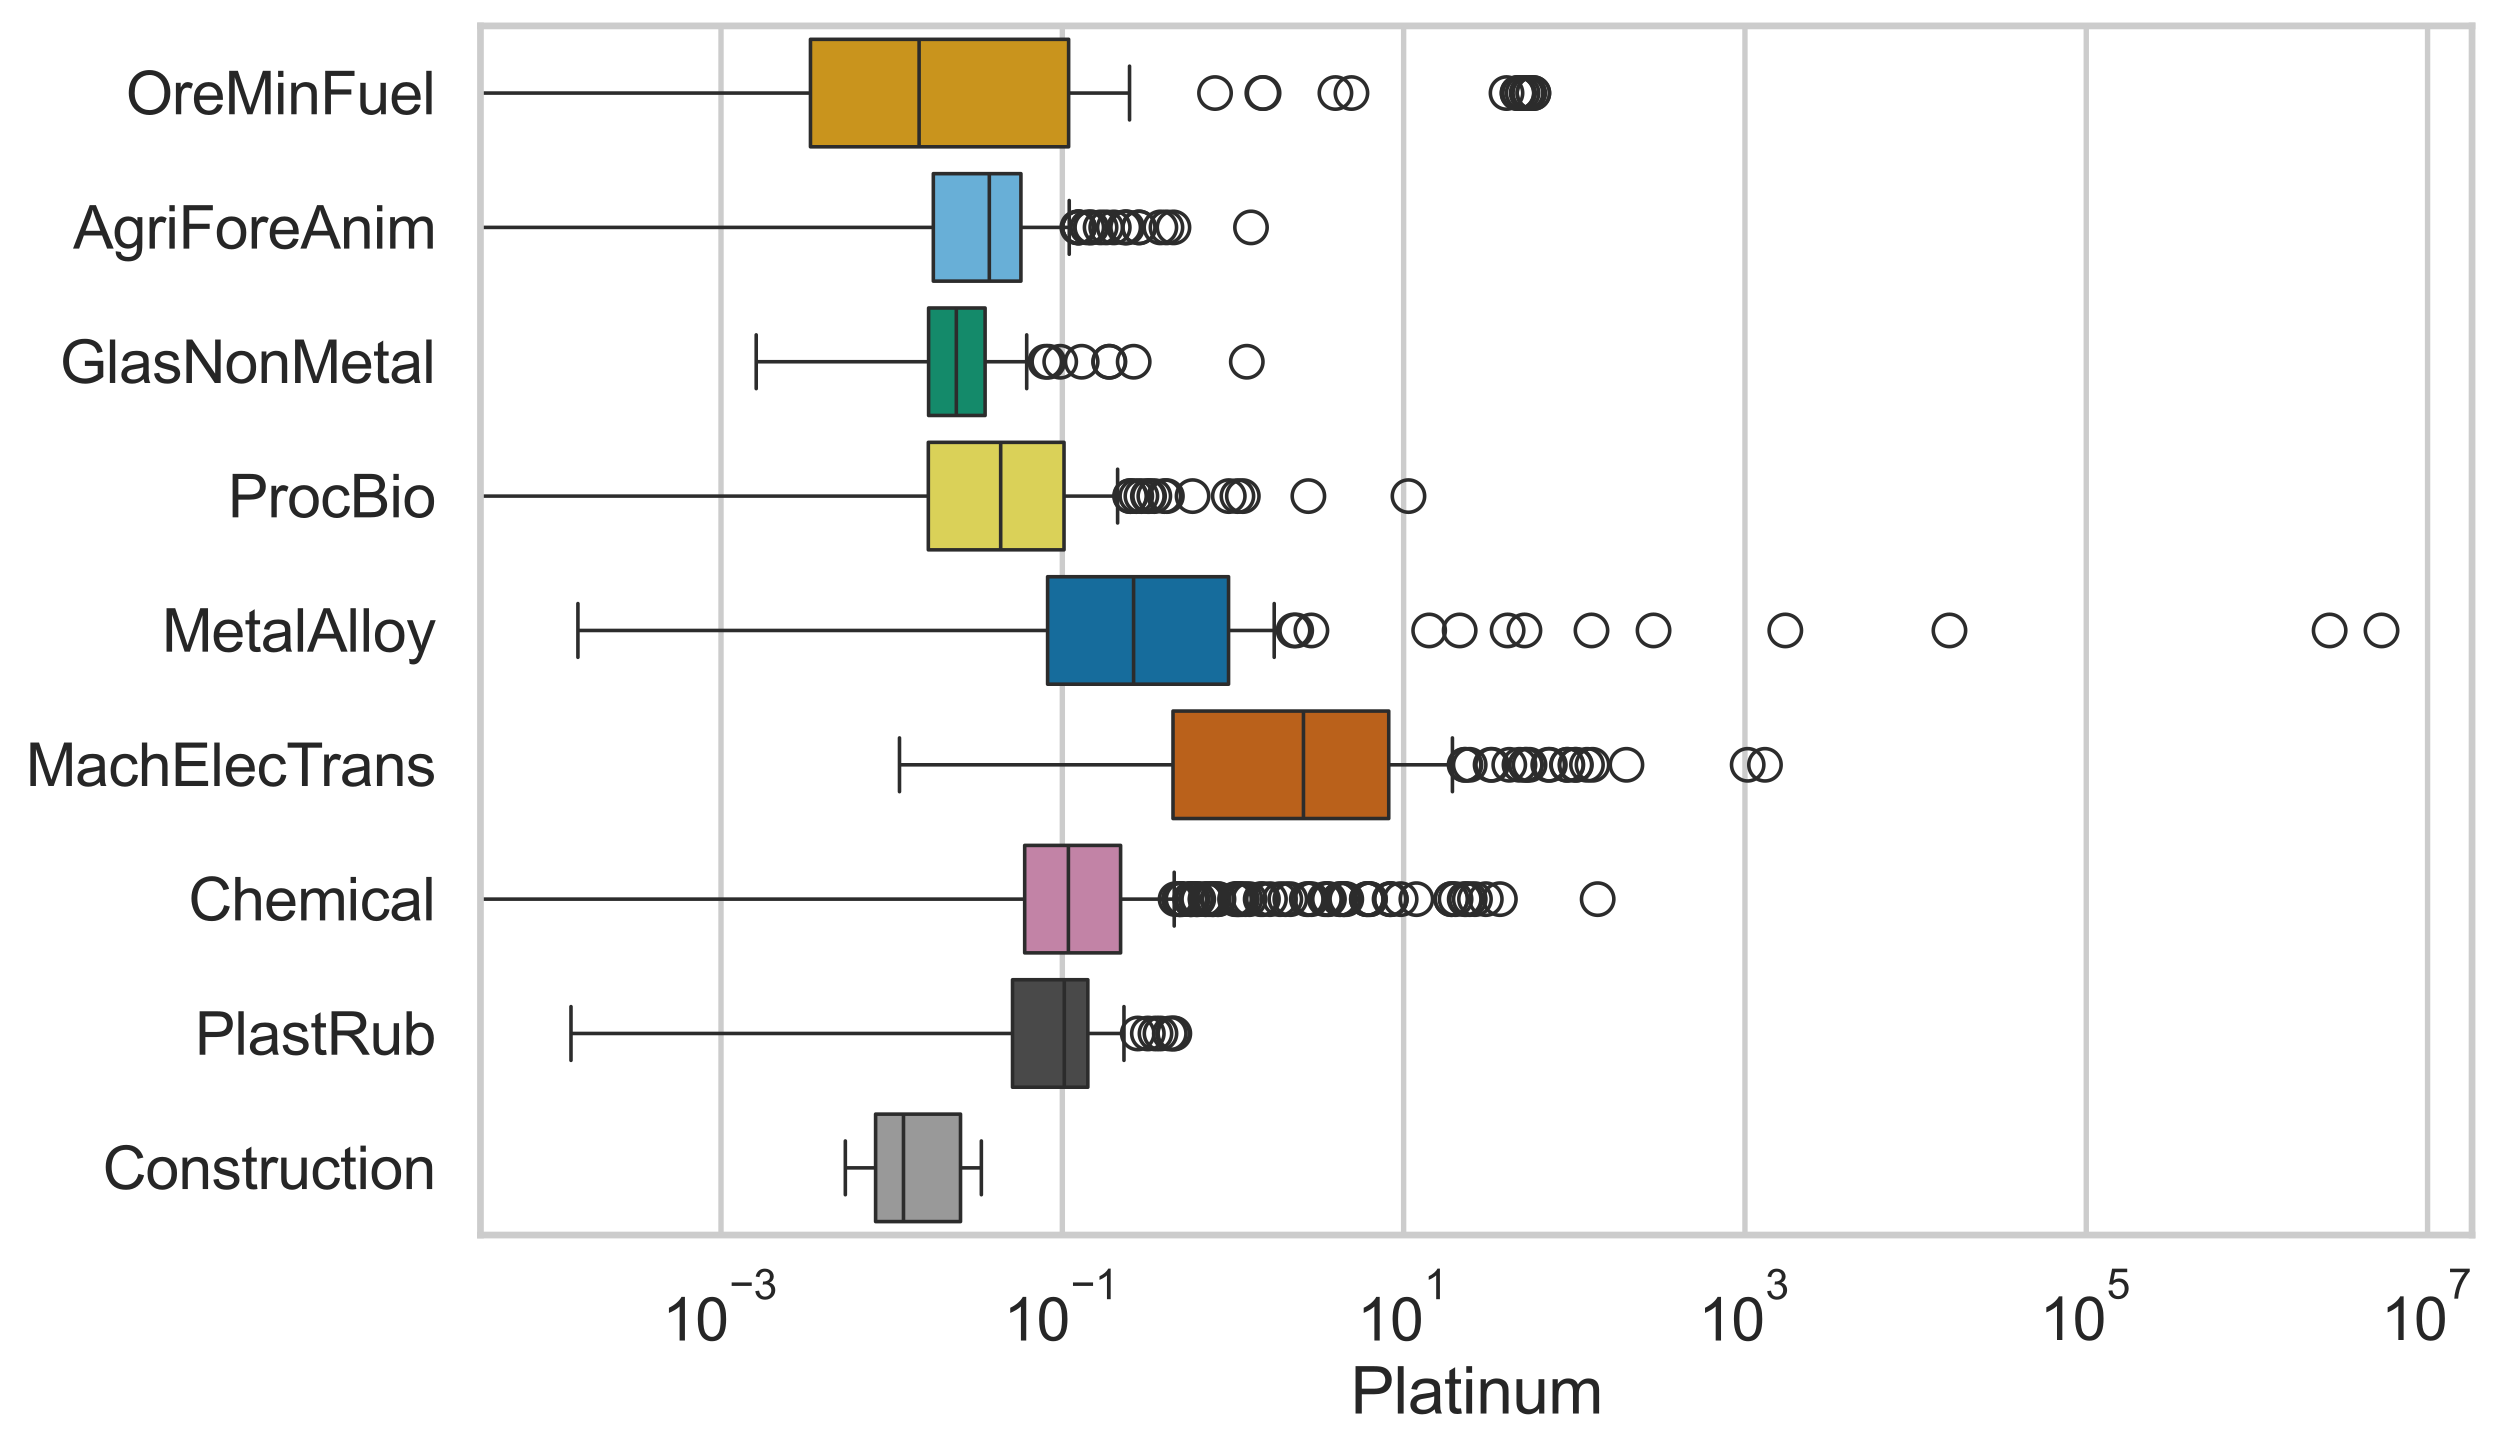 <?xml version="1.0" encoding="utf-8" standalone="no"?>
<!DOCTYPE svg PUBLIC "-//W3C//DTD SVG 1.1//EN"
  "http://www.w3.org/Graphics/SVG/1.1/DTD/svg11.dtd">
<svg xmlns:xlink="http://www.w3.org/1999/xlink" width="695.666pt" height="404.121pt" viewBox="0 0 695.666 404.121" xmlns="http://www.w3.org/2000/svg" version="1.1">
 <defs>
  <style type="text/css">*{stroke-linejoin: round; stroke-linecap: butt}</style>
 </defs>
 <g id="figure_1">
  <g id="patch_1">
   <path d="M 0 404.121 
L 695.666 404.121 
L 695.666 0 
L 0 0 
z
" style="fill: #ffffff"/>
  </g>
  <g id="axes_1">
   <g id="patch_2">
    <path d="M 133.697 343.665 
L 687.888 343.665 
L 687.888 7.2 
L 133.697 7.2 
z
" style="fill: #ffffff"/>
   </g>
   <g id="matplotlib.axis_1">
    <g id="xtick_1">
     <g id="line2d_1">
      <path d="M 200.633 343.665 
L 200.633 7.2 
" clip-path="url(#p1fb953814b)" style="fill: none; stroke: #cccccc; stroke-width: 1.5; stroke-linecap: round"/>
     </g>
     <g id="text_1">
      <!-- $\mathdefault{10^{-3}}$ -->
      <g style="fill: #262626" transform="translate(184.298 373.18) scale(0.165 -0.165)">
       <defs>
        <path id="ArialMT-31" d="M 2384 0 
L 1822 0 
L 1822 3584 
Q 1619 3391 1289 3197 
Q 959 3003 697 2906 
L 697 3450 
Q 1169 3672 1522 3987 
Q 1875 4303 2022 4600 
L 2384 4600 
L 2384 0 
z
" transform="scale(0.016)"/>
        <path id="ArialMT-30" d="M 266 2259 
Q 266 3072 433 3567 
Q 600 4063 929 4331 
Q 1259 4600 1759 4600 
Q 2128 4600 2406 4451 
Q 2684 4303 2865 4023 
Q 3047 3744 3150 3342 
Q 3253 2941 3253 2259 
Q 3253 1453 3087 958 
Q 2922 463 2592 192 
Q 2263 -78 1759 -78 
Q 1097 -78 719 397 
Q 266 969 266 2259 
z
M 844 2259 
Q 844 1131 1108 757 
Q 1372 384 1759 384 
Q 2147 384 2411 759 
Q 2675 1134 2675 2259 
Q 2675 3391 2411 3762 
Q 2147 4134 1753 4134 
Q 1366 4134 1134 3806 
Q 844 3388 844 2259 
z
" transform="scale(0.016)"/>
        <path id="ArialMT-2212" d="M 3381 1997 
L 356 1997 
L 356 2522 
L 3381 2522 
L 3381 1997 
z
" transform="scale(0.016)"/>
        <path id="ArialMT-33" d="M 269 1209 
L 831 1284 
Q 928 806 1161 595 
Q 1394 384 1728 384 
Q 2125 384 2398 659 
Q 2672 934 2672 1341 
Q 2672 1728 2419 1979 
Q 2166 2231 1775 2231 
Q 1616 2231 1378 2169 
L 1441 2663 
Q 1497 2656 1531 2656 
Q 1891 2656 2178 2843 
Q 2466 3031 2466 3422 
Q 2466 3731 2256 3934 
Q 2047 4138 1716 4138 
Q 1388 4138 1169 3931 
Q 950 3725 888 3313 
L 325 3413 
Q 428 3978 793 4289 
Q 1159 4600 1703 4600 
Q 2078 4600 2393 4439 
Q 2709 4278 2876 4000 
Q 3044 3722 3044 3409 
Q 3044 3113 2884 2869 
Q 2725 2625 2413 2481 
Q 2819 2388 3044 2092 
Q 3269 1797 3269 1353 
Q 3269 753 2831 336 
Q 2394 -81 1725 -81 
Q 1122 -81 723 278 
Q 325 638 269 1209 
z
" transform="scale(0.016)"/>
       </defs>
       <use xlink:href="#ArialMT-31" transform="translate(0 0.994)"/>
       <use xlink:href="#ArialMT-30" transform="translate(55.615 0.994)"/>
       <use xlink:href="#ArialMT-2212" transform="translate(112.973 70.688) scale(0.7)"/>
       <use xlink:href="#ArialMT-33" transform="translate(153.852 70.688) scale(0.7)"/>
      </g>
     </g>
    </g>
    <g id="xtick_2">
     <g id="line2d_2">
      <path d="M 295.609 343.665 
L 295.609 7.2 
" clip-path="url(#p1fb953814b)" style="fill: none; stroke: #cccccc; stroke-width: 1.5; stroke-linecap: round"/>
     </g>
     <g id="text_2">
      <!-- $\mathdefault{10^{-1}}$ -->
      <g style="fill: #262626" transform="translate(279.274 373.18) scale(0.165 -0.165)">
       <use xlink:href="#ArialMT-31" transform="translate(0 0.994)"/>
       <use xlink:href="#ArialMT-30" transform="translate(55.615 0.994)"/>
       <use xlink:href="#ArialMT-2212" transform="translate(112.973 70.688) scale(0.7)"/>
       <use xlink:href="#ArialMT-31" transform="translate(153.852 70.688) scale(0.7)"/>
      </g>
     </g>
    </g>
    <g id="xtick_3">
     <g id="line2d_3">
      <path d="M 390.585 343.665 
L 390.585 7.2 
" clip-path="url(#p1fb953814b)" style="fill: none; stroke: #cccccc; stroke-width: 1.5; stroke-linecap: round"/>
     </g>
     <g id="text_3">
      <!-- $\mathdefault{10^{1}}$ -->
      <g style="fill: #262626" transform="translate(377.633 373.18) scale(0.165 -0.165)">
       <use xlink:href="#ArialMT-31" transform="translate(0 0.994)"/>
       <use xlink:href="#ArialMT-30" transform="translate(55.615 0.994)"/>
       <use xlink:href="#ArialMT-31" transform="translate(112.973 70.688) scale(0.7)"/>
      </g>
     </g>
    </g>
    <g id="xtick_4">
     <g id="line2d_4">
      <path d="M 485.561 343.665 
L 485.561 7.2 
" clip-path="url(#p1fb953814b)" style="fill: none; stroke: #cccccc; stroke-width: 1.5; stroke-linecap: round"/>
     </g>
     <g id="text_4">
      <!-- $\mathdefault{10^{3}}$ -->
      <g style="fill: #262626" transform="translate(472.609 373.18) scale(0.165 -0.165)">
       <use xlink:href="#ArialMT-31" transform="translate(0 0.994)"/>
       <use xlink:href="#ArialMT-30" transform="translate(55.615 0.994)"/>
       <use xlink:href="#ArialMT-33" transform="translate(112.973 70.688) scale(0.7)"/>
      </g>
     </g>
    </g>
    <g id="xtick_5">
     <g id="line2d_5">
      <path d="M 580.537 343.665 
L 580.537 7.2 
" clip-path="url(#p1fb953814b)" style="fill: none; stroke: #cccccc; stroke-width: 1.5; stroke-linecap: round"/>
     </g>
     <g id="text_5">
      <!-- $\mathdefault{10^{5}}$ -->
      <g style="fill: #262626" transform="translate(567.585 373.015) scale(0.165 -0.165)">
       <defs>
        <path id="ArialMT-35" d="M 266 1200 
L 856 1250 
Q 922 819 1161 601 
Q 1400 384 1738 384 
Q 2144 384 2425 690 
Q 2706 997 2706 1503 
Q 2706 1984 2436 2262 
Q 2166 2541 1728 2541 
Q 1456 2541 1237 2417 
Q 1019 2294 894 2097 
L 366 2166 
L 809 4519 
L 3088 4519 
L 3088 3981 
L 1259 3981 
L 1013 2750 
Q 1425 3038 1878 3038 
Q 2478 3038 2890 2622 
Q 3303 2206 3303 1553 
Q 3303 931 2941 478 
Q 2500 -78 1738 -78 
Q 1113 -78 717 272 
Q 322 622 266 1200 
z
" transform="scale(0.016)"/>
       </defs>
       <use xlink:href="#ArialMT-31" transform="translate(0 0.88)"/>
       <use xlink:href="#ArialMT-30" transform="translate(55.615 0.88)"/>
       <use xlink:href="#ArialMT-35" transform="translate(112.973 70.573) scale(0.7)"/>
      </g>
     </g>
    </g>
    <g id="xtick_6">
     <g id="line2d_6">
      <path d="M 675.513 343.665 
L 675.513 7.2 
" clip-path="url(#p1fb953814b)" style="fill: none; stroke: #cccccc; stroke-width: 1.5; stroke-linecap: round"/>
     </g>
     <g id="text_6">
      <!-- $\mathdefault{10^{7}}$ -->
      <g style="fill: #262626" transform="translate(662.561 373.015) scale(0.165 -0.165)">
       <defs>
        <path id="ArialMT-37" d="M 303 3981 
L 303 4522 
L 3269 4522 
L 3269 4084 
Q 2831 3619 2401 2847 
Q 1972 2075 1738 1259 
Q 1569 684 1522 0 
L 944 0 
Q 953 541 1156 1306 
Q 1359 2072 1739 2783 
Q 2119 3494 2547 3981 
L 303 3981 
z
" transform="scale(0.016)"/>
       </defs>
       <use xlink:href="#ArialMT-31" transform="translate(0 0.847)"/>
       <use xlink:href="#ArialMT-30" transform="translate(55.615 0.847)"/>
       <use xlink:href="#ArialMT-37" transform="translate(112.973 70.541) scale(0.7)"/>
      </g>
     </g>
    </g>
    <g id="text_7">
     <!-- Platinum -->
     <g style="fill: #262626" transform="translate(375.778 393.344) scale(0.18 -0.18)">
      <defs>
       <path id="ArialMT-50" d="M 494 0 
L 494 4581 
L 2222 4581 
Q 2678 4581 2919 4538 
Q 3256 4481 3484 4323 
Q 3713 4166 3852 3881 
Q 3991 3597 3991 3256 
Q 3991 2672 3619 2267 
Q 3247 1863 2275 1863 
L 1100 1863 
L 1100 0 
L 494 0 
z
M 1100 2403 
L 2284 2403 
Q 2872 2403 3119 2622 
Q 3366 2841 3366 3238 
Q 3366 3525 3220 3729 
Q 3075 3934 2838 4000 
Q 2684 4041 2272 4041 
L 1100 4041 
L 1100 2403 
z
" transform="scale(0.016)"/>
       <path id="ArialMT-6c" d="M 409 0 
L 409 4581 
L 972 4581 
L 972 0 
L 409 0 
z
" transform="scale(0.016)"/>
       <path id="ArialMT-61" d="M 2588 409 
Q 2275 144 1986 34 
Q 1697 -75 1366 -75 
Q 819 -75 525 192 
Q 231 459 231 875 
Q 231 1119 342 1320 
Q 453 1522 633 1644 
Q 813 1766 1038 1828 
Q 1203 1872 1538 1913 
Q 2219 1994 2541 2106 
Q 2544 2222 2544 2253 
Q 2544 2597 2384 2738 
Q 2169 2928 1744 2928 
Q 1347 2928 1158 2789 
Q 969 2650 878 2297 
L 328 2372 
Q 403 2725 575 2942 
Q 747 3159 1072 3276 
Q 1397 3394 1825 3394 
Q 2250 3394 2515 3294 
Q 2781 3194 2906 3042 
Q 3031 2891 3081 2659 
Q 3109 2516 3109 2141 
L 3109 1391 
Q 3109 606 3145 398 
Q 3181 191 3288 0 
L 2700 0 
Q 2613 175 2588 409 
z
M 2541 1666 
Q 2234 1541 1622 1453 
Q 1275 1403 1131 1340 
Q 988 1278 909 1158 
Q 831 1038 831 891 
Q 831 666 1001 516 
Q 1172 366 1500 366 
Q 1825 366 2078 508 
Q 2331 650 2450 897 
Q 2541 1088 2541 1459 
L 2541 1666 
z
" transform="scale(0.016)"/>
       <path id="ArialMT-74" d="M 1650 503 
L 1731 6 
Q 1494 -44 1306 -44 
Q 1000 -44 831 53 
Q 663 150 594 308 
Q 525 466 525 972 
L 525 2881 
L 113 2881 
L 113 3319 
L 525 3319 
L 525 4141 
L 1084 4478 
L 1084 3319 
L 1650 3319 
L 1650 2881 
L 1084 2881 
L 1084 941 
Q 1084 700 1114 631 
Q 1144 563 1211 522 
Q 1278 481 1403 481 
Q 1497 481 1650 503 
z
" transform="scale(0.016)"/>
       <path id="ArialMT-69" d="M 425 3934 
L 425 4581 
L 988 4581 
L 988 3934 
L 425 3934 
z
M 425 0 
L 425 3319 
L 988 3319 
L 988 0 
L 425 0 
z
" transform="scale(0.016)"/>
       <path id="ArialMT-6e" d="M 422 0 
L 422 3319 
L 928 3319 
L 928 2847 
Q 1294 3394 1984 3394 
Q 2284 3394 2536 3286 
Q 2788 3178 2913 3003 
Q 3038 2828 3088 2588 
Q 3119 2431 3119 2041 
L 3119 0 
L 2556 0 
L 2556 2019 
Q 2556 2363 2490 2533 
Q 2425 2703 2258 2804 
Q 2091 2906 1866 2906 
Q 1506 2906 1245 2678 
Q 984 2450 984 1813 
L 984 0 
L 422 0 
z
" transform="scale(0.016)"/>
       <path id="ArialMT-75" d="M 2597 0 
L 2597 488 
Q 2209 -75 1544 -75 
Q 1250 -75 995 37 
Q 741 150 617 320 
Q 494 491 444 738 
Q 409 903 409 1263 
L 409 3319 
L 972 3319 
L 972 1478 
Q 972 1038 1006 884 
Q 1059 663 1231 536 
Q 1403 409 1656 409 
Q 1909 409 2131 539 
Q 2353 669 2445 892 
Q 2538 1116 2538 1541 
L 2538 3319 
L 3100 3319 
L 3100 0 
L 2597 0 
z
" transform="scale(0.016)"/>
       <path id="ArialMT-6d" d="M 422 0 
L 422 3319 
L 925 3319 
L 925 2853 
Q 1081 3097 1340 3245 
Q 1600 3394 1931 3394 
Q 2300 3394 2536 3241 
Q 2772 3088 2869 2813 
Q 3263 3394 3894 3394 
Q 4388 3394 4653 3120 
Q 4919 2847 4919 2278 
L 4919 0 
L 4359 0 
L 4359 2091 
Q 4359 2428 4304 2576 
Q 4250 2725 4106 2815 
Q 3963 2906 3769 2906 
Q 3419 2906 3187 2673 
Q 2956 2441 2956 1928 
L 2956 0 
L 2394 0 
L 2394 2156 
Q 2394 2531 2256 2718 
Q 2119 2906 1806 2906 
Q 1569 2906 1367 2781 
Q 1166 2656 1075 2415 
Q 984 2175 984 1722 
L 984 0 
L 422 0 
z
" transform="scale(0.016)"/>
      </defs>
      <use xlink:href="#ArialMT-50"/>
      <use xlink:href="#ArialMT-6c" transform="translate(66.699 0)"/>
      <use xlink:href="#ArialMT-61" transform="translate(88.916 0)"/>
      <use xlink:href="#ArialMT-74" transform="translate(144.531 0)"/>
      <use xlink:href="#ArialMT-69" transform="translate(172.314 0)"/>
      <use xlink:href="#ArialMT-6e" transform="translate(194.531 0)"/>
      <use xlink:href="#ArialMT-75" transform="translate(250.146 0)"/>
      <use xlink:href="#ArialMT-6d" transform="translate(305.762 0)"/>
     </g>
    </g>
   </g>
   <g id="matplotlib.axis_2">
    <g id="ytick_1">
     <g id="text_8">
      <!-- OreMinFuel -->
      <g style="fill: #262626" transform="translate(35.013 31.798) scale(0.165 -0.165)">
       <defs>
        <path id="ArialMT-4f" d="M 309 2231 
Q 309 3372 921 4017 
Q 1534 4663 2503 4663 
Q 3138 4663 3647 4359 
Q 4156 4056 4423 3514 
Q 4691 2972 4691 2284 
Q 4691 1588 4409 1038 
Q 4128 488 3612 205 
Q 3097 -78 2500 -78 
Q 1853 -78 1343 234 
Q 834 547 571 1087 
Q 309 1628 309 2231 
z
M 934 2222 
Q 934 1394 1379 917 
Q 1825 441 2497 441 
Q 3181 441 3623 922 
Q 4066 1403 4066 2288 
Q 4066 2847 3877 3264 
Q 3688 3681 3323 3911 
Q 2959 4141 2506 4141 
Q 1863 4141 1398 3698 
Q 934 3256 934 2222 
z
" transform="scale(0.016)"/>
        <path id="ArialMT-72" d="M 416 0 
L 416 3319 
L 922 3319 
L 922 2816 
Q 1116 3169 1280 3281 
Q 1444 3394 1641 3394 
Q 1925 3394 2219 3213 
L 2025 2691 
Q 1819 2813 1613 2813 
Q 1428 2813 1281 2702 
Q 1134 2591 1072 2394 
Q 978 2094 978 1738 
L 978 0 
L 416 0 
z
" transform="scale(0.016)"/>
        <path id="ArialMT-65" d="M 2694 1069 
L 3275 997 
Q 3138 488 2766 206 
Q 2394 -75 1816 -75 
Q 1088 -75 661 373 
Q 234 822 234 1631 
Q 234 2469 665 2931 
Q 1097 3394 1784 3394 
Q 2450 3394 2872 2941 
Q 3294 2488 3294 1666 
Q 3294 1616 3291 1516 
L 816 1516 
Q 847 969 1125 678 
Q 1403 388 1819 388 
Q 2128 388 2347 550 
Q 2566 713 2694 1069 
z
M 847 1978 
L 2700 1978 
Q 2663 2397 2488 2606 
Q 2219 2931 1791 2931 
Q 1403 2931 1139 2672 
Q 875 2413 847 1978 
z
" transform="scale(0.016)"/>
        <path id="ArialMT-4d" d="M 475 0 
L 475 4581 
L 1388 4581 
L 2472 1338 
Q 2622 884 2691 659 
Q 2769 909 2934 1394 
L 4031 4581 
L 4847 4581 
L 4847 0 
L 4263 0 
L 4263 3834 
L 2931 0 
L 2384 0 
L 1059 3900 
L 1059 0 
L 475 0 
z
" transform="scale(0.016)"/>
        <path id="ArialMT-46" d="M 525 0 
L 525 4581 
L 3616 4581 
L 3616 4041 
L 1131 4041 
L 1131 2622 
L 3281 2622 
L 3281 2081 
L 1131 2081 
L 1131 0 
L 525 0 
z
" transform="scale(0.016)"/>
       </defs>
       <use xlink:href="#ArialMT-4f"/>
       <use xlink:href="#ArialMT-72" transform="translate(77.783 0)"/>
       <use xlink:href="#ArialMT-65" transform="translate(111.084 0)"/>
       <use xlink:href="#ArialMT-4d" transform="translate(166.699 0)"/>
       <use xlink:href="#ArialMT-69" transform="translate(250 0)"/>
       <use xlink:href="#ArialMT-6e" transform="translate(272.217 0)"/>
       <use xlink:href="#ArialMT-46" transform="translate(327.832 0)"/>
       <use xlink:href="#ArialMT-75" transform="translate(388.916 0)"/>
       <use xlink:href="#ArialMT-65" transform="translate(444.531 0)"/>
       <use xlink:href="#ArialMT-6c" transform="translate(500.146 0)"/>
      </g>
     </g>
    </g>
    <g id="ytick_2">
     <g id="text_9">
      <!-- AgriForeAnim -->
      <g style="fill: #262626" transform="translate(20.341 69.183) scale(0.165 -0.165)">
       <defs>
        <path id="ArialMT-41" d="M -9 0 
L 1750 4581 
L 2403 4581 
L 4278 0 
L 3588 0 
L 3053 1388 
L 1138 1388 
L 634 0 
L -9 0 
z
M 1313 1881 
L 2866 1881 
L 2388 3150 
Q 2169 3728 2063 4100 
Q 1975 3659 1816 3225 
L 1313 1881 
z
" transform="scale(0.016)"/>
        <path id="ArialMT-67" d="M 319 -275 
L 866 -356 
Q 900 -609 1056 -725 
Q 1266 -881 1628 -881 
Q 2019 -881 2231 -725 
Q 2444 -569 2519 -288 
Q 2563 -116 2559 434 
Q 2191 0 1641 0 
Q 956 0 581 494 
Q 206 988 206 1678 
Q 206 2153 378 2554 
Q 550 2956 876 3175 
Q 1203 3394 1644 3394 
Q 2231 3394 2613 2919 
L 2613 3319 
L 3131 3319 
L 3131 450 
Q 3131 -325 2973 -648 
Q 2816 -972 2473 -1159 
Q 2131 -1347 1631 -1347 
Q 1038 -1347 672 -1080 
Q 306 -813 319 -275 
z
M 784 1719 
Q 784 1066 1043 766 
Q 1303 466 1694 466 
Q 2081 466 2343 764 
Q 2606 1063 2606 1700 
Q 2606 2309 2336 2618 
Q 2066 2928 1684 2928 
Q 1309 2928 1046 2623 
Q 784 2319 784 1719 
z
" transform="scale(0.016)"/>
        <path id="ArialMT-6f" d="M 213 1659 
Q 213 2581 725 3025 
Q 1153 3394 1769 3394 
Q 2453 3394 2887 2945 
Q 3322 2497 3322 1706 
Q 3322 1066 3130 698 
Q 2938 331 2570 128 
Q 2203 -75 1769 -75 
Q 1072 -75 642 372 
Q 213 819 213 1659 
z
M 791 1659 
Q 791 1022 1069 705 
Q 1347 388 1769 388 
Q 2188 388 2466 706 
Q 2744 1025 2744 1678 
Q 2744 2294 2464 2611 
Q 2184 2928 1769 2928 
Q 1347 2928 1069 2612 
Q 791 2297 791 1659 
z
" transform="scale(0.016)"/>
       </defs>
       <use xlink:href="#ArialMT-41"/>
       <use xlink:href="#ArialMT-67" transform="translate(66.699 0)"/>
       <use xlink:href="#ArialMT-72" transform="translate(122.314 0)"/>
       <use xlink:href="#ArialMT-69" transform="translate(155.615 0)"/>
       <use xlink:href="#ArialMT-46" transform="translate(177.832 0)"/>
       <use xlink:href="#ArialMT-6f" transform="translate(238.916 0)"/>
       <use xlink:href="#ArialMT-72" transform="translate(294.531 0)"/>
       <use xlink:href="#ArialMT-65" transform="translate(327.832 0)"/>
       <use xlink:href="#ArialMT-41" transform="translate(383.447 0)"/>
       <use xlink:href="#ArialMT-6e" transform="translate(450.146 0)"/>
       <use xlink:href="#ArialMT-69" transform="translate(505.762 0)"/>
       <use xlink:href="#ArialMT-6d" transform="translate(527.979 0)"/>
      </g>
     </g>
    </g>
    <g id="ytick_3">
     <g id="text_10">
      <!-- GlasNonMetal -->
      <g style="fill: #262626" transform="translate(16.659 106.568) scale(0.165 -0.165)">
       <defs>
        <path id="ArialMT-47" d="M 2638 1797 
L 2638 2334 
L 4578 2338 
L 4578 638 
Q 4131 281 3656 101 
Q 3181 -78 2681 -78 
Q 2006 -78 1454 211 
Q 903 500 622 1047 
Q 341 1594 341 2269 
Q 341 2938 620 3517 
Q 900 4097 1425 4378 
Q 1950 4659 2634 4659 
Q 3131 4659 3532 4498 
Q 3934 4338 4162 4050 
Q 4391 3763 4509 3300 
L 3963 3150 
Q 3859 3500 3706 3700 
Q 3553 3900 3268 4020 
Q 2984 4141 2638 4141 
Q 2222 4141 1919 4014 
Q 1616 3888 1430 3681 
Q 1244 3475 1141 3228 
Q 966 2803 966 2306 
Q 966 1694 1177 1281 
Q 1388 869 1791 669 
Q 2194 469 2647 469 
Q 3041 469 3416 620 
Q 3791 772 3984 944 
L 3984 1797 
L 2638 1797 
z
" transform="scale(0.016)"/>
        <path id="ArialMT-73" d="M 197 991 
L 753 1078 
Q 800 744 1014 566 
Q 1228 388 1613 388 
Q 2000 388 2187 545 
Q 2375 703 2375 916 
Q 2375 1106 2209 1216 
Q 2094 1291 1634 1406 
Q 1016 1563 777 1677 
Q 538 1791 414 1992 
Q 291 2194 291 2438 
Q 291 2659 392 2848 
Q 494 3038 669 3163 
Q 800 3259 1026 3326 
Q 1253 3394 1513 3394 
Q 1903 3394 2198 3281 
Q 2494 3169 2634 2976 
Q 2775 2784 2828 2463 
L 2278 2388 
Q 2241 2644 2061 2787 
Q 1881 2931 1553 2931 
Q 1166 2931 1000 2803 
Q 834 2675 834 2503 
Q 834 2394 903 2306 
Q 972 2216 1119 2156 
Q 1203 2125 1616 2013 
Q 2213 1853 2448 1751 
Q 2684 1650 2818 1456 
Q 2953 1263 2953 975 
Q 2953 694 2789 445 
Q 2625 197 2315 61 
Q 2006 -75 1616 -75 
Q 969 -75 630 194 
Q 291 463 197 991 
z
" transform="scale(0.016)"/>
        <path id="ArialMT-4e" d="M 488 0 
L 488 4581 
L 1109 4581 
L 3516 984 
L 3516 4581 
L 4097 4581 
L 4097 0 
L 3475 0 
L 1069 3600 
L 1069 0 
L 488 0 
z
" transform="scale(0.016)"/>
       </defs>
       <use xlink:href="#ArialMT-47"/>
       <use xlink:href="#ArialMT-6c" transform="translate(77.783 0)"/>
       <use xlink:href="#ArialMT-61" transform="translate(100 0)"/>
       <use xlink:href="#ArialMT-73" transform="translate(155.615 0)"/>
       <use xlink:href="#ArialMT-4e" transform="translate(205.615 0)"/>
       <use xlink:href="#ArialMT-6f" transform="translate(277.832 0)"/>
       <use xlink:href="#ArialMT-6e" transform="translate(333.447 0)"/>
       <use xlink:href="#ArialMT-4d" transform="translate(389.062 0)"/>
       <use xlink:href="#ArialMT-65" transform="translate(472.363 0)"/>
       <use xlink:href="#ArialMT-74" transform="translate(527.979 0)"/>
       <use xlink:href="#ArialMT-61" transform="translate(555.762 0)"/>
       <use xlink:href="#ArialMT-6c" transform="translate(611.377 0)"/>
      </g>
     </g>
    </g>
    <g id="ytick_4">
     <g id="text_11">
      <!-- ProcBio -->
      <g style="fill: #262626" transform="translate(63.424 143.953) scale(0.165 -0.165)">
       <defs>
        <path id="ArialMT-63" d="M 2588 1216 
L 3141 1144 
Q 3050 572 2676 248 
Q 2303 -75 1759 -75 
Q 1078 -75 664 370 
Q 250 816 250 1647 
Q 250 2184 428 2587 
Q 606 2991 970 3192 
Q 1334 3394 1763 3394 
Q 2303 3394 2647 3120 
Q 2991 2847 3088 2344 
L 2541 2259 
Q 2463 2594 2264 2762 
Q 2066 2931 1784 2931 
Q 1359 2931 1093 2626 
Q 828 2322 828 1663 
Q 828 994 1084 691 
Q 1341 388 1753 388 
Q 2084 388 2306 591 
Q 2528 794 2588 1216 
z
" transform="scale(0.016)"/>
        <path id="ArialMT-42" d="M 469 0 
L 469 4581 
L 2188 4581 
Q 2713 4581 3030 4442 
Q 3347 4303 3526 4014 
Q 3706 3725 3706 3409 
Q 3706 3116 3547 2856 
Q 3388 2597 3066 2438 
Q 3481 2316 3704 2022 
Q 3928 1728 3928 1328 
Q 3928 1006 3792 729 
Q 3656 453 3456 303 
Q 3256 153 2954 76 
Q 2653 0 2216 0 
L 469 0 
z
M 1075 2656 
L 2066 2656 
Q 2469 2656 2644 2709 
Q 2875 2778 2992 2937 
Q 3109 3097 3109 3338 
Q 3109 3566 3000 3739 
Q 2891 3913 2687 3977 
Q 2484 4041 1991 4041 
L 1075 4041 
L 1075 2656 
z
M 1075 541 
L 2216 541 
Q 2509 541 2628 563 
Q 2838 600 2978 687 
Q 3119 775 3209 942 
Q 3300 1109 3300 1328 
Q 3300 1584 3169 1773 
Q 3038 1963 2805 2039 
Q 2572 2116 2134 2116 
L 1075 2116 
L 1075 541 
z
" transform="scale(0.016)"/>
       </defs>
       <use xlink:href="#ArialMT-50"/>
       <use xlink:href="#ArialMT-72" transform="translate(66.699 0)"/>
       <use xlink:href="#ArialMT-6f" transform="translate(100 0)"/>
       <use xlink:href="#ArialMT-63" transform="translate(155.615 0)"/>
       <use xlink:href="#ArialMT-42" transform="translate(205.615 0)"/>
       <use xlink:href="#ArialMT-69" transform="translate(272.314 0)"/>
       <use xlink:href="#ArialMT-6f" transform="translate(294.531 0)"/>
      </g>
     </g>
    </g>
    <g id="ytick_5">
     <g id="text_12">
      <!-- MetalAlloy -->
      <g style="fill: #262626" transform="translate(45.088 181.337) scale(0.165 -0.165)">
       <defs>
        <path id="ArialMT-79" d="M 397 -1278 
L 334 -750 
Q 519 -800 656 -800 
Q 844 -800 956 -737 
Q 1069 -675 1141 -563 
Q 1194 -478 1313 -144 
Q 1328 -97 1363 -6 
L 103 3319 
L 709 3319 
L 1400 1397 
Q 1534 1031 1641 628 
Q 1738 1016 1872 1384 
L 2581 3319 
L 3144 3319 
L 1881 -56 
Q 1678 -603 1566 -809 
Q 1416 -1088 1222 -1217 
Q 1028 -1347 759 -1347 
Q 597 -1347 397 -1278 
z
" transform="scale(0.016)"/>
       </defs>
       <use xlink:href="#ArialMT-4d"/>
       <use xlink:href="#ArialMT-65" transform="translate(83.301 0)"/>
       <use xlink:href="#ArialMT-74" transform="translate(138.916 0)"/>
       <use xlink:href="#ArialMT-61" transform="translate(166.699 0)"/>
       <use xlink:href="#ArialMT-6c" transform="translate(222.314 0)"/>
       <use xlink:href="#ArialMT-41" transform="translate(244.531 0)"/>
       <use xlink:href="#ArialMT-6c" transform="translate(311.23 0)"/>
       <use xlink:href="#ArialMT-6c" transform="translate(333.447 0)"/>
       <use xlink:href="#ArialMT-6f" transform="translate(355.664 0)"/>
       <use xlink:href="#ArialMT-79" transform="translate(411.279 0)"/>
      </g>
     </g>
    </g>
    <g id="ytick_6">
     <g id="text_13">
      <!-- MachElecTrans -->
      <g style="fill: #262626" transform="translate(7.2 218.722) scale(0.165 -0.165)">
       <defs>
        <path id="ArialMT-68" d="M 422 0 
L 422 4581 
L 984 4581 
L 984 2938 
Q 1378 3394 1978 3394 
Q 2347 3394 2619 3248 
Q 2891 3103 3008 2847 
Q 3125 2591 3125 2103 
L 3125 0 
L 2563 0 
L 2563 2103 
Q 2563 2525 2380 2717 
Q 2197 2909 1863 2909 
Q 1613 2909 1392 2779 
Q 1172 2650 1078 2428 
Q 984 2206 984 1816 
L 984 0 
L 422 0 
z
" transform="scale(0.016)"/>
        <path id="ArialMT-45" d="M 506 0 
L 506 4581 
L 3819 4581 
L 3819 4041 
L 1113 4041 
L 1113 2638 
L 3647 2638 
L 3647 2100 
L 1113 2100 
L 1113 541 
L 3925 541 
L 3925 0 
L 506 0 
z
" transform="scale(0.016)"/>
        <path id="ArialMT-54" d="M 1659 0 
L 1659 4041 
L 150 4041 
L 150 4581 
L 3781 4581 
L 3781 4041 
L 2266 4041 
L 2266 0 
L 1659 0 
z
" transform="scale(0.016)"/>
       </defs>
       <use xlink:href="#ArialMT-4d"/>
       <use xlink:href="#ArialMT-61" transform="translate(83.301 0)"/>
       <use xlink:href="#ArialMT-63" transform="translate(138.916 0)"/>
       <use xlink:href="#ArialMT-68" transform="translate(188.916 0)"/>
       <use xlink:href="#ArialMT-45" transform="translate(244.531 0)"/>
       <use xlink:href="#ArialMT-6c" transform="translate(311.23 0)"/>
       <use xlink:href="#ArialMT-65" transform="translate(333.447 0)"/>
       <use xlink:href="#ArialMT-63" transform="translate(389.062 0)"/>
       <use xlink:href="#ArialMT-54" transform="translate(439.062 0)"/>
       <use xlink:href="#ArialMT-72" transform="translate(496.396 0)"/>
       <use xlink:href="#ArialMT-61" transform="translate(529.697 0)"/>
       <use xlink:href="#ArialMT-6e" transform="translate(585.312 0)"/>
       <use xlink:href="#ArialMT-73" transform="translate(640.928 0)"/>
      </g>
     </g>
    </g>
    <g id="ytick_7">
     <g id="text_14">
      <!-- Chemical -->
      <g style="fill: #262626" transform="translate(52.428 256.107) scale(0.165 -0.165)">
       <defs>
        <path id="ArialMT-43" d="M 3763 1606 
L 4369 1453 
Q 4178 706 3683 314 
Q 3188 -78 2472 -78 
Q 1731 -78 1267 223 
Q 803 525 561 1097 
Q 319 1669 319 2325 
Q 319 3041 592 3573 
Q 866 4106 1370 4382 
Q 1875 4659 2481 4659 
Q 3169 4659 3637 4309 
Q 4106 3959 4291 3325 
L 3694 3184 
Q 3534 3684 3231 3912 
Q 2928 4141 2469 4141 
Q 1941 4141 1586 3887 
Q 1231 3634 1087 3207 
Q 944 2781 944 2328 
Q 944 1744 1114 1308 
Q 1284 872 1643 656 
Q 2003 441 2422 441 
Q 2931 441 3284 734 
Q 3638 1028 3763 1606 
z
" transform="scale(0.016)"/>
       </defs>
       <use xlink:href="#ArialMT-43"/>
       <use xlink:href="#ArialMT-68" transform="translate(72.217 0)"/>
       <use xlink:href="#ArialMT-65" transform="translate(127.832 0)"/>
       <use xlink:href="#ArialMT-6d" transform="translate(183.447 0)"/>
       <use xlink:href="#ArialMT-69" transform="translate(266.748 0)"/>
       <use xlink:href="#ArialMT-63" transform="translate(288.965 0)"/>
       <use xlink:href="#ArialMT-61" transform="translate(338.965 0)"/>
       <use xlink:href="#ArialMT-6c" transform="translate(394.58 0)"/>
      </g>
     </g>
    </g>
    <g id="ytick_8">
     <g id="text_15">
      <!-- PlastRub -->
      <g style="fill: #262626" transform="translate(54.248 293.492) scale(0.165 -0.165)">
       <defs>
        <path id="ArialMT-52" d="M 503 0 
L 503 4581 
L 2534 4581 
Q 3147 4581 3465 4457 
Q 3784 4334 3975 4021 
Q 4166 3709 4166 3331 
Q 4166 2844 3850 2509 
Q 3534 2175 2875 2084 
Q 3116 1969 3241 1856 
Q 3506 1613 3744 1247 
L 4541 0 
L 3778 0 
L 3172 953 
Q 2906 1366 2734 1584 
Q 2563 1803 2427 1890 
Q 2291 1978 2150 2013 
Q 2047 2034 1813 2034 
L 1109 2034 
L 1109 0 
L 503 0 
z
M 1109 2559 
L 2413 2559 
Q 2828 2559 3062 2645 
Q 3297 2731 3419 2920 
Q 3541 3109 3541 3331 
Q 3541 3656 3305 3865 
Q 3069 4075 2559 4075 
L 1109 4075 
L 1109 2559 
z
" transform="scale(0.016)"/>
        <path id="ArialMT-62" d="M 941 0 
L 419 0 
L 419 4581 
L 981 4581 
L 981 2947 
Q 1338 3394 1891 3394 
Q 2197 3394 2470 3270 
Q 2744 3147 2920 2923 
Q 3097 2700 3197 2384 
Q 3297 2069 3297 1709 
Q 3297 856 2875 390 
Q 2453 -75 1863 -75 
Q 1275 -75 941 416 
L 941 0 
z
M 934 1684 
Q 934 1088 1097 822 
Q 1363 388 1816 388 
Q 2184 388 2453 708 
Q 2722 1028 2722 1663 
Q 2722 2313 2464 2622 
Q 2206 2931 1841 2931 
Q 1472 2931 1203 2611 
Q 934 2291 934 1684 
z
" transform="scale(0.016)"/>
       </defs>
       <use xlink:href="#ArialMT-50"/>
       <use xlink:href="#ArialMT-6c" transform="translate(66.699 0)"/>
       <use xlink:href="#ArialMT-61" transform="translate(88.916 0)"/>
       <use xlink:href="#ArialMT-73" transform="translate(144.531 0)"/>
       <use xlink:href="#ArialMT-74" transform="translate(194.531 0)"/>
       <use xlink:href="#ArialMT-52" transform="translate(222.314 0)"/>
       <use xlink:href="#ArialMT-75" transform="translate(294.531 0)"/>
       <use xlink:href="#ArialMT-62" transform="translate(350.146 0)"/>
      </g>
     </g>
    </g>
    <g id="ytick_9">
     <g id="text_16">
      <!-- Construction -->
      <g style="fill: #262626" transform="translate(28.575 330.877) scale(0.165 -0.165)">
       <use xlink:href="#ArialMT-43"/>
       <use xlink:href="#ArialMT-6f" transform="translate(72.217 0)"/>
       <use xlink:href="#ArialMT-6e" transform="translate(127.832 0)"/>
       <use xlink:href="#ArialMT-73" transform="translate(183.447 0)"/>
       <use xlink:href="#ArialMT-74" transform="translate(233.447 0)"/>
       <use xlink:href="#ArialMT-72" transform="translate(261.23 0)"/>
       <use xlink:href="#ArialMT-75" transform="translate(294.531 0)"/>
       <use xlink:href="#ArialMT-63" transform="translate(350.146 0)"/>
       <use xlink:href="#ArialMT-74" transform="translate(400.146 0)"/>
       <use xlink:href="#ArialMT-69" transform="translate(427.93 0)"/>
       <use xlink:href="#ArialMT-6f" transform="translate(450.146 0)"/>
       <use xlink:href="#ArialMT-6e" transform="translate(505.762 0)"/>
      </g>
     </g>
    </g>
   </g>
   <g id="patch_3">
    <path d="M 225.527 10.938 
L 225.527 40.846 
L 297.363 40.846 
L 297.363 10.938 
L 225.527 10.938 
z
" clip-path="url(#p1fb953814b)" style="fill: #c9941d; stroke: #2c2c2c; stroke-linejoin: miter"/>
   </g>
   <g id="line2d_7">
    <path d="M 225.527 25.892 
L -1 25.892 
" clip-path="url(#p1fb953814b)" style="fill: none; stroke: #2c2c2c"/>
   </g>
   <g id="line2d_8">
    <path d="M 297.363 25.892 
L 314.312 25.892 
" clip-path="url(#p1fb953814b)" style="fill: none; stroke: #2c2c2c"/>
   </g>
   <g id="line2d_9">
    <path clip-path="url(#p1fb953814b)" style="fill: none; stroke: #2c2c2c; stroke-linecap: round"/>
   </g>
   <g id="line2d_10">
    <path d="M 314.312 18.415 
L 314.312 33.369 
" clip-path="url(#p1fb953814b)" style="fill: none; stroke: #2c2c2c; stroke-linecap: round"/>
   </g>
   <g id="line2d_11">
    <defs>
     <path id="mecc8254d59" d="M 0 4.5 
C 1.193 4.5 2.338 4.026 3.182 3.182 
C 4.026 2.338 4.5 1.193 4.5 0 
C 4.5 -1.193 4.026 -2.338 3.182 -3.182 
C 2.338 -4.026 1.193 -4.5 0 -4.5 
C -1.193 -4.5 -2.338 -4.026 -3.182 -3.182 
C -4.026 -2.338 -4.5 -1.193 -4.5 0 
C -4.5 1.193 -4.026 2.338 -3.182 3.182 
C -2.338 4.026 -1.193 4.5 0 4.5 
z
" style="stroke: #2c2c2c"/>
    </defs>
    <g clip-path="url(#p1fb953814b)">
     <use xlink:href="#mecc8254d59" x="425.043" y="25.892" style="fill-opacity: 0; stroke: #2c2c2c"/>
     <use xlink:href="#mecc8254d59" x="351.272" y="25.892" style="fill-opacity: 0; stroke: #2c2c2c"/>
     <use xlink:href="#mecc8254d59" x="422.301" y="25.892" style="fill-opacity: 0; stroke: #2c2c2c"/>
     <use xlink:href="#mecc8254d59" x="351.606" y="25.892" style="fill-opacity: 0; stroke: #2c2c2c"/>
     <use xlink:href="#mecc8254d59" x="338.106" y="25.892" style="fill-opacity: 0; stroke: #2c2c2c"/>
     <use xlink:href="#mecc8254d59" x="426.684" y="25.892" style="fill-opacity: 0; stroke: #2c2c2c"/>
     <use xlink:href="#mecc8254d59" x="425.544" y="25.892" style="fill-opacity: 0; stroke: #2c2c2c"/>
     <use xlink:href="#mecc8254d59" x="424.824" y="25.892" style="fill-opacity: 0; stroke: #2c2c2c"/>
     <use xlink:href="#mecc8254d59" x="376.06" y="25.892" style="fill-opacity: 0; stroke: #2c2c2c"/>
     <use xlink:href="#mecc8254d59" x="422.267" y="25.892" style="fill-opacity: 0; stroke: #2c2c2c"/>
     <use xlink:href="#mecc8254d59" x="425.018" y="25.892" style="fill-opacity: 0; stroke: #2c2c2c"/>
     <use xlink:href="#mecc8254d59" x="426.683" y="25.892" style="fill-opacity: 0; stroke: #2c2c2c"/>
     <use xlink:href="#mecc8254d59" x="371.604" y="25.892" style="fill-opacity: 0; stroke: #2c2c2c"/>
     <use xlink:href="#mecc8254d59" x="422.724" y="25.892" style="fill-opacity: 0; stroke: #2c2c2c"/>
     <use xlink:href="#mecc8254d59" x="425.017" y="25.892" style="fill-opacity: 0; stroke: #2c2c2c"/>
     <use xlink:href="#mecc8254d59" x="423.692" y="25.892" style="fill-opacity: 0; stroke: #2c2c2c"/>
     <use xlink:href="#mecc8254d59" x="419.214" y="25.892" style="fill-opacity: 0; stroke: #2c2c2c"/>
    </g>
   </g>
   <g id="patch_4">
    <path d="M 259.715 48.323 
L 259.715 78.231 
L 284.087 78.231 
L 284.087 48.323 
L 259.715 48.323 
z
" clip-path="url(#p1fb953814b)" style="fill: #68afd7; stroke: #2c2c2c; stroke-linejoin: miter"/>
   </g>
   <g id="line2d_12">
    <path d="M 259.715 63.277 
L -1 63.277 
" clip-path="url(#p1fb953814b)" style="fill: none; stroke: #2c2c2c"/>
   </g>
   <g id="line2d_13">
    <path d="M 284.087 63.277 
L 297.532 63.277 
" clip-path="url(#p1fb953814b)" style="fill: none; stroke: #2c2c2c"/>
   </g>
   <g id="line2d_14">
    <path clip-path="url(#p1fb953814b)" style="fill: none; stroke: #2c2c2c; stroke-linecap: round"/>
   </g>
   <g id="line2d_15">
    <path d="M 297.532 55.8 
L 297.532 70.754 
" clip-path="url(#p1fb953814b)" style="fill: none; stroke: #2c2c2c; stroke-linecap: round"/>
   </g>
   <g id="line2d_16">
    <g clip-path="url(#p1fb953814b)">
     <use xlink:href="#mecc8254d59" x="306.255" y="63.277" style="fill-opacity: 0; stroke: #2c2c2c"/>
     <use xlink:href="#mecc8254d59" x="326.535" y="63.277" style="fill-opacity: 0; stroke: #2c2c2c"/>
     <use xlink:href="#mecc8254d59" x="300.181" y="63.277" style="fill-opacity: 0; stroke: #2c2c2c"/>
     <use xlink:href="#mecc8254d59" x="300.234" y="63.277" style="fill-opacity: 0; stroke: #2c2c2c"/>
     <use xlink:href="#mecc8254d59" x="317" y="63.277" style="fill-opacity: 0; stroke: #2c2c2c"/>
     <use xlink:href="#mecc8254d59" x="302.558" y="63.277" style="fill-opacity: 0; stroke: #2c2c2c"/>
     <use xlink:href="#mecc8254d59" x="348.11" y="63.277" style="fill-opacity: 0; stroke: #2c2c2c"/>
     <use xlink:href="#mecc8254d59" x="303.665" y="63.277" style="fill-opacity: 0; stroke: #2c2c2c"/>
     <use xlink:href="#mecc8254d59" x="322.895" y="63.277" style="fill-opacity: 0; stroke: #2c2c2c"/>
     <use xlink:href="#mecc8254d59" x="324.591" y="63.277" style="fill-opacity: 0; stroke: #2c2c2c"/>
     <use xlink:href="#mecc8254d59" x="300.205" y="63.277" style="fill-opacity: 0; stroke: #2c2c2c"/>
     <use xlink:href="#mecc8254d59" x="303.461" y="63.277" style="fill-opacity: 0; stroke: #2c2c2c"/>
     <use xlink:href="#mecc8254d59" x="313.326" y="63.277" style="fill-opacity: 0; stroke: #2c2c2c"/>
     <use xlink:href="#mecc8254d59" x="312.834" y="63.277" style="fill-opacity: 0; stroke: #2c2c2c"/>
     <use xlink:href="#mecc8254d59" x="313.636" y="63.277" style="fill-opacity: 0; stroke: #2c2c2c"/>
     <use xlink:href="#mecc8254d59" x="316.899" y="63.277" style="fill-opacity: 0; stroke: #2c2c2c"/>
     <use xlink:href="#mecc8254d59" x="309.929" y="63.277" style="fill-opacity: 0; stroke: #2c2c2c"/>
     <use xlink:href="#mecc8254d59" x="299.799" y="63.277" style="fill-opacity: 0; stroke: #2c2c2c"/>
     <use xlink:href="#mecc8254d59" x="307.822" y="63.277" style="fill-opacity: 0; stroke: #2c2c2c"/>
    </g>
   </g>
   <g id="patch_5">
    <path d="M 258.4 85.708 
L 258.4 115.616 
L 274.12 115.616 
L 274.12 85.708 
L 258.4 85.708 
z
" clip-path="url(#p1fb953814b)" style="fill: #148a6a; stroke: #2c2c2c; stroke-linejoin: miter"/>
   </g>
   <g id="line2d_17">
    <path d="M 258.4 100.662 
L 210.428 100.662 
" clip-path="url(#p1fb953814b)" style="fill: none; stroke: #2c2c2c"/>
   </g>
   <g id="line2d_18">
    <path d="M 274.12 100.662 
L 285.696 100.662 
" clip-path="url(#p1fb953814b)" style="fill: none; stroke: #2c2c2c"/>
   </g>
   <g id="line2d_19">
    <path d="M 210.428 93.185 
L 210.428 108.139 
" clip-path="url(#p1fb953814b)" style="fill: none; stroke: #2c2c2c; stroke-linecap: round"/>
   </g>
   <g id="line2d_20">
    <path d="M 285.696 93.185 
L 285.696 108.139 
" clip-path="url(#p1fb953814b)" style="fill: none; stroke: #2c2c2c; stroke-linecap: round"/>
   </g>
   <g id="line2d_21">
    <g clip-path="url(#p1fb953814b)">
     <use xlink:href="#mecc8254d59" x="-1" y="100.662" style="fill-opacity: 0; stroke: #2c2c2c"/>
     <use xlink:href="#mecc8254d59" x="346.944" y="100.662" style="fill-opacity: 0; stroke: #2c2c2c"/>
     <use xlink:href="#mecc8254d59" x="300.994" y="100.662" style="fill-opacity: 0; stroke: #2c2c2c"/>
     <use xlink:href="#mecc8254d59" x="295.026" y="100.662" style="fill-opacity: 0; stroke: #2c2c2c"/>
     <use xlink:href="#mecc8254d59" x="291.713" y="100.662" style="fill-opacity: 0; stroke: #2c2c2c"/>
     <use xlink:href="#mecc8254d59" x="315.466" y="100.662" style="fill-opacity: 0; stroke: #2c2c2c"/>
     <use xlink:href="#mecc8254d59" x="308.625" y="100.662" style="fill-opacity: 0; stroke: #2c2c2c"/>
     <use xlink:href="#mecc8254d59" x="290.882" y="100.662" style="fill-opacity: 0; stroke: #2c2c2c"/>
     <use xlink:href="#mecc8254d59" x="308.719" y="100.662" style="fill-opacity: 0; stroke: #2c2c2c"/>
    </g>
   </g>
   <g id="patch_6">
    <path d="M 258.323 123.093 
L 258.323 153.001 
L 296.081 153.001 
L 296.081 123.093 
L 258.323 123.093 
z
" clip-path="url(#p1fb953814b)" style="fill: #dad158; stroke: #2c2c2c; stroke-linejoin: miter"/>
   </g>
   <g id="line2d_22">
    <path d="M 258.323 138.047 
L -1 138.047 
" clip-path="url(#p1fb953814b)" style="fill: none; stroke: #2c2c2c"/>
   </g>
   <g id="line2d_23">
    <path d="M 296.081 138.047 
L 310.994 138.047 
" clip-path="url(#p1fb953814b)" style="fill: none; stroke: #2c2c2c"/>
   </g>
   <g id="line2d_24">
    <path clip-path="url(#p1fb953814b)" style="fill: none; stroke: #2c2c2c; stroke-linecap: round"/>
   </g>
   <g id="line2d_25">
    <path d="M 310.994 130.57 
L 310.994 145.524 
" clip-path="url(#p1fb953814b)" style="fill: none; stroke: #2c2c2c; stroke-linecap: round"/>
   </g>
   <g id="line2d_26">
    <g clip-path="url(#p1fb953814b)">
     <use xlink:href="#mecc8254d59" x="344.336" y="138.047" style="fill-opacity: 0; stroke: #2c2c2c"/>
     <use xlink:href="#mecc8254d59" x="321.209" y="138.047" style="fill-opacity: 0; stroke: #2c2c2c"/>
     <use xlink:href="#mecc8254d59" x="314.592" y="138.047" style="fill-opacity: 0; stroke: #2c2c2c"/>
     <use xlink:href="#mecc8254d59" x="314.469" y="138.047" style="fill-opacity: 0; stroke: #2c2c2c"/>
     <use xlink:href="#mecc8254d59" x="316.191" y="138.047" style="fill-opacity: 0; stroke: #2c2c2c"/>
     <use xlink:href="#mecc8254d59" x="317.612" y="138.047" style="fill-opacity: 0; stroke: #2c2c2c"/>
     <use xlink:href="#mecc8254d59" x="341.933" y="138.047" style="fill-opacity: 0; stroke: #2c2c2c"/>
     <use xlink:href="#mecc8254d59" x="345.837" y="138.047" style="fill-opacity: 0; stroke: #2c2c2c"/>
     <use xlink:href="#mecc8254d59" x="391.931" y="138.047" style="fill-opacity: 0; stroke: #2c2c2c"/>
     <use xlink:href="#mecc8254d59" x="331.85" y="138.047" style="fill-opacity: 0; stroke: #2c2c2c"/>
     <use xlink:href="#mecc8254d59" x="319.75" y="138.047" style="fill-opacity: 0; stroke: #2c2c2c"/>
     <use xlink:href="#mecc8254d59" x="364.078" y="138.047" style="fill-opacity: 0; stroke: #2c2c2c"/>
     <use xlink:href="#mecc8254d59" x="324.707" y="138.047" style="fill-opacity: 0; stroke: #2c2c2c"/>
     <use xlink:href="#mecc8254d59" x="324.016" y="138.047" style="fill-opacity: 0; stroke: #2c2c2c"/>
     <use xlink:href="#mecc8254d59" x="319.407" y="138.047" style="fill-opacity: 0; stroke: #2c2c2c"/>
    </g>
   </g>
   <g id="patch_7">
    <path d="M 291.514 160.478 
L 291.514 190.386 
L 341.864 190.386 
L 341.864 160.478 
L 291.514 160.478 
z
" clip-path="url(#p1fb953814b)" style="fill: #166c9c; stroke: #2c2c2c; stroke-linejoin: miter"/>
   </g>
   <g id="line2d_27">
    <path d="M 291.514 175.432 
L 160.815 175.432 
" clip-path="url(#p1fb953814b)" style="fill: none; stroke: #2c2c2c"/>
   </g>
   <g id="line2d_28">
    <path d="M 341.864 175.432 
L 354.569 175.432 
" clip-path="url(#p1fb953814b)" style="fill: none; stroke: #2c2c2c"/>
   </g>
   <g id="line2d_29">
    <path d="M 160.815 167.955 
L 160.815 182.909 
" clip-path="url(#p1fb953814b)" style="fill: none; stroke: #2c2c2c; stroke-linecap: round"/>
   </g>
   <g id="line2d_30">
    <path d="M 354.569 167.955 
L 354.569 182.909 
" clip-path="url(#p1fb953814b)" style="fill: none; stroke: #2c2c2c; stroke-linecap: round"/>
   </g>
   <g id="line2d_31">
    <g clip-path="url(#p1fb953814b)">
     <use xlink:href="#mecc8254d59" x="662.698" y="175.432" style="fill-opacity: 0; stroke: #2c2c2c"/>
     <use xlink:href="#mecc8254d59" x="419.523" y="175.432" style="fill-opacity: 0; stroke: #2c2c2c"/>
     <use xlink:href="#mecc8254d59" x="359.955" y="175.432" style="fill-opacity: 0; stroke: #2c2c2c"/>
     <use xlink:href="#mecc8254d59" x="442.856" y="175.432" style="fill-opacity: 0; stroke: #2c2c2c"/>
     <use xlink:href="#mecc8254d59" x="542.468" y="175.432" style="fill-opacity: 0; stroke: #2c2c2c"/>
     <use xlink:href="#mecc8254d59" x="360.684" y="175.432" style="fill-opacity: 0; stroke: #2c2c2c"/>
     <use xlink:href="#mecc8254d59" x="424.201" y="175.432" style="fill-opacity: 0; stroke: #2c2c2c"/>
     <use xlink:href="#mecc8254d59" x="460.125" y="175.432" style="fill-opacity: 0; stroke: #2c2c2c"/>
     <use xlink:href="#mecc8254d59" x="496.79" y="175.432" style="fill-opacity: 0; stroke: #2c2c2c"/>
     <use xlink:href="#mecc8254d59" x="364.917" y="175.432" style="fill-opacity: 0; stroke: #2c2c2c"/>
     <use xlink:href="#mecc8254d59" x="406.174" y="175.432" style="fill-opacity: 0; stroke: #2c2c2c"/>
     <use xlink:href="#mecc8254d59" x="648.259" y="175.432" style="fill-opacity: 0; stroke: #2c2c2c"/>
     <use xlink:href="#mecc8254d59" x="397.693" y="175.432" style="fill-opacity: 0; stroke: #2c2c2c"/>
    </g>
   </g>
   <g id="patch_8">
    <path d="M 326.408 197.863 
L 326.408 227.771 
L 386.44 227.771 
L 386.44 197.863 
L 326.408 197.863 
z
" clip-path="url(#p1fb953814b)" style="fill: #ba611b; stroke: #2c2c2c; stroke-linejoin: miter"/>
   </g>
   <g id="line2d_32">
    <path d="M 326.408 212.817 
L 250.297 212.817 
" clip-path="url(#p1fb953814b)" style="fill: none; stroke: #2c2c2c"/>
   </g>
   <g id="line2d_33">
    <path d="M 386.44 212.817 
L 404.161 212.817 
" clip-path="url(#p1fb953814b)" style="fill: none; stroke: #2c2c2c"/>
   </g>
   <g id="line2d_34">
    <path d="M 250.297 205.34 
L 250.297 220.294 
" clip-path="url(#p1fb953814b)" style="fill: none; stroke: #2c2c2c; stroke-linecap: round"/>
   </g>
   <g id="line2d_35">
    <path d="M 404.161 205.34 
L 404.161 220.294 
" clip-path="url(#p1fb953814b)" style="fill: none; stroke: #2c2c2c; stroke-linecap: round"/>
   </g>
   <g id="line2d_36">
    <g clip-path="url(#p1fb953814b)">
     <use xlink:href="#mecc8254d59" x="486.322" y="212.817" style="fill-opacity: 0; stroke: #2c2c2c"/>
     <use xlink:href="#mecc8254d59" x="438.511" y="212.817" style="fill-opacity: 0; stroke: #2c2c2c"/>
     <use xlink:href="#mecc8254d59" x="415.216" y="212.817" style="fill-opacity: 0; stroke: #2c2c2c"/>
     <use xlink:href="#mecc8254d59" x="443.132" y="212.817" style="fill-opacity: 0; stroke: #2c2c2c"/>
     <use xlink:href="#mecc8254d59" x="436.039" y="212.817" style="fill-opacity: 0; stroke: #2c2c2c"/>
     <use xlink:href="#mecc8254d59" x="431.268" y="212.817" style="fill-opacity: 0; stroke: #2c2c2c"/>
     <use xlink:href="#mecc8254d59" x="419.979" y="212.817" style="fill-opacity: 0; stroke: #2c2c2c"/>
     <use xlink:href="#mecc8254d59" x="414.784" y="212.817" style="fill-opacity: 0; stroke: #2c2c2c"/>
     <use xlink:href="#mecc8254d59" x="408.972" y="212.817" style="fill-opacity: 0; stroke: #2c2c2c"/>
     <use xlink:href="#mecc8254d59" x="422.825" y="212.817" style="fill-opacity: 0; stroke: #2c2c2c"/>
     <use xlink:href="#mecc8254d59" x="441.601" y="212.817" style="fill-opacity: 0; stroke: #2c2c2c"/>
     <use xlink:href="#mecc8254d59" x="436.148" y="212.817" style="fill-opacity: 0; stroke: #2c2c2c"/>
     <use xlink:href="#mecc8254d59" x="424.534" y="212.817" style="fill-opacity: 0; stroke: #2c2c2c"/>
     <use xlink:href="#mecc8254d59" x="438.387" y="212.817" style="fill-opacity: 0; stroke: #2c2c2c"/>
     <use xlink:href="#mecc8254d59" x="491.129" y="212.817" style="fill-opacity: 0; stroke: #2c2c2c"/>
     <use xlink:href="#mecc8254d59" x="424.642" y="212.817" style="fill-opacity: 0; stroke: #2c2c2c"/>
     <use xlink:href="#mecc8254d59" x="430.825" y="212.817" style="fill-opacity: 0; stroke: #2c2c2c"/>
     <use xlink:href="#mecc8254d59" x="452.581" y="212.817" style="fill-opacity: 0; stroke: #2c2c2c"/>
     <use xlink:href="#mecc8254d59" x="425.62" y="212.817" style="fill-opacity: 0; stroke: #2c2c2c"/>
     <use xlink:href="#mecc8254d59" x="407.795" y="212.817" style="fill-opacity: 0; stroke: #2c2c2c"/>
     <use xlink:href="#mecc8254d59" x="407.548" y="212.817" style="fill-opacity: 0; stroke: #2c2c2c"/>
    </g>
   </g>
   <g id="patch_9">
    <path d="M 285.137 235.248 
L 285.137 265.156 
L 311.824 265.156 
L 311.824 235.248 
L 285.137 235.248 
z
" clip-path="url(#p1fb953814b)" style="fill: #c283a6; stroke: #2c2c2c; stroke-linejoin: miter"/>
   </g>
   <g id="line2d_37">
    <path d="M 285.137 250.202 
L -1 250.202 
" clip-path="url(#p1fb953814b)" style="fill: none; stroke: #2c2c2c"/>
   </g>
   <g id="line2d_38">
    <path d="M 311.824 250.202 
L 326.745 250.202 
" clip-path="url(#p1fb953814b)" style="fill: none; stroke: #2c2c2c"/>
   </g>
   <g id="line2d_39">
    <path clip-path="url(#p1fb953814b)" style="fill: none; stroke: #2c2c2c; stroke-linecap: round"/>
   </g>
   <g id="line2d_40">
    <path d="M 326.745 242.725 
L 326.745 257.679 
" clip-path="url(#p1fb953814b)" style="fill: none; stroke: #2c2c2c; stroke-linecap: round"/>
   </g>
   <g id="line2d_41">
    <g clip-path="url(#p1fb953814b)">
     <use xlink:href="#mecc8254d59" x="389.75" y="250.202" style="fill-opacity: 0; stroke: #2c2c2c"/>
     <use xlink:href="#mecc8254d59" x="327.116" y="250.202" style="fill-opacity: 0; stroke: #2c2c2c"/>
     <use xlink:href="#mecc8254d59" x="413.453" y="250.202" style="fill-opacity: 0; stroke: #2c2c2c"/>
     <use xlink:href="#mecc8254d59" x="328.241" y="250.202" style="fill-opacity: 0; stroke: #2c2c2c"/>
     <use xlink:href="#mecc8254d59" x="373.853" y="250.202" style="fill-opacity: 0; stroke: #2c2c2c"/>
     <use xlink:href="#mecc8254d59" x="337.537" y="250.202" style="fill-opacity: 0; stroke: #2c2c2c"/>
     <use xlink:href="#mecc8254d59" x="337.255" y="250.202" style="fill-opacity: 0; stroke: #2c2c2c"/>
     <use xlink:href="#mecc8254d59" x="373.879" y="250.202" style="fill-opacity: 0; stroke: #2c2c2c"/>
     <use xlink:href="#mecc8254d59" x="407.956" y="250.202" style="fill-opacity: 0; stroke: #2c2c2c"/>
     <use xlink:href="#mecc8254d59" x="331.318" y="250.202" style="fill-opacity: 0; stroke: #2c2c2c"/>
     <use xlink:href="#mecc8254d59" x="333.12" y="250.202" style="fill-opacity: 0; stroke: #2c2c2c"/>
     <use xlink:href="#mecc8254d59" x="357.666" y="250.202" style="fill-opacity: 0; stroke: #2c2c2c"/>
     <use xlink:href="#mecc8254d59" x="410.437" y="250.202" style="fill-opacity: 0; stroke: #2c2c2c"/>
     <use xlink:href="#mecc8254d59" x="356.173" y="250.202" style="fill-opacity: 0; stroke: #2c2c2c"/>
     <use xlink:href="#mecc8254d59" x="381.198" y="250.202" style="fill-opacity: 0; stroke: #2c2c2c"/>
     <use xlink:href="#mecc8254d59" x="328.166" y="250.202" style="fill-opacity: 0; stroke: #2c2c2c"/>
     <use xlink:href="#mecc8254d59" x="335.435" y="250.202" style="fill-opacity: 0; stroke: #2c2c2c"/>
     <use xlink:href="#mecc8254d59" x="372.933" y="250.202" style="fill-opacity: 0; stroke: #2c2c2c"/>
     <use xlink:href="#mecc8254d59" x="380.341" y="250.202" style="fill-opacity: 0; stroke: #2c2c2c"/>
     <use xlink:href="#mecc8254d59" x="363.642" y="250.202" style="fill-opacity: 0; stroke: #2c2c2c"/>
     <use xlink:href="#mecc8254d59" x="387.014" y="250.202" style="fill-opacity: 0; stroke: #2c2c2c"/>
     <use xlink:href="#mecc8254d59" x="374.621" y="250.202" style="fill-opacity: 0; stroke: #2c2c2c"/>
     <use xlink:href="#mecc8254d59" x="343.672" y="250.202" style="fill-opacity: 0; stroke: #2c2c2c"/>
     <use xlink:href="#mecc8254d59" x="353.386" y="250.202" style="fill-opacity: 0; stroke: #2c2c2c"/>
     <use xlink:href="#mecc8254d59" x="337.611" y="250.202" style="fill-opacity: 0; stroke: #2c2c2c"/>
     <use xlink:href="#mecc8254d59" x="344.123" y="250.202" style="fill-opacity: 0; stroke: #2c2c2c"/>
     <use xlink:href="#mecc8254d59" x="351.436" y="250.202" style="fill-opacity: 0; stroke: #2c2c2c"/>
     <use xlink:href="#mecc8254d59" x="338.752" y="250.202" style="fill-opacity: 0; stroke: #2c2c2c"/>
     <use xlink:href="#mecc8254d59" x="331.199" y="250.202" style="fill-opacity: 0; stroke: #2c2c2c"/>
     <use xlink:href="#mecc8254d59" x="364.054" y="250.202" style="fill-opacity: 0; stroke: #2c2c2c"/>
     <use xlink:href="#mecc8254d59" x="381.192" y="250.202" style="fill-opacity: 0; stroke: #2c2c2c"/>
     <use xlink:href="#mecc8254d59" x="328.503" y="250.202" style="fill-opacity: 0; stroke: #2c2c2c"/>
     <use xlink:href="#mecc8254d59" x="444.578" y="250.202" style="fill-opacity: 0; stroke: #2c2c2c"/>
     <use xlink:href="#mecc8254d59" x="331.863" y="250.202" style="fill-opacity: 0; stroke: #2c2c2c"/>
     <use xlink:href="#mecc8254d59" x="350.805" y="250.202" style="fill-opacity: 0; stroke: #2c2c2c"/>
     <use xlink:href="#mecc8254d59" x="344.376" y="250.202" style="fill-opacity: 0; stroke: #2c2c2c"/>
     <use xlink:href="#mecc8254d59" x="328.722" y="250.202" style="fill-opacity: 0; stroke: #2c2c2c"/>
     <use xlink:href="#mecc8254d59" x="407.585" y="250.202" style="fill-opacity: 0; stroke: #2c2c2c"/>
     <use xlink:href="#mecc8254d59" x="344.817" y="250.202" style="fill-opacity: 0; stroke: #2c2c2c"/>
     <use xlink:href="#mecc8254d59" x="331.331" y="250.202" style="fill-opacity: 0; stroke: #2c2c2c"/>
     <use xlink:href="#mecc8254d59" x="408.976" y="250.202" style="fill-opacity: 0; stroke: #2c2c2c"/>
     <use xlink:href="#mecc8254d59" x="333.43" y="250.202" style="fill-opacity: 0; stroke: #2c2c2c"/>
     <use xlink:href="#mecc8254d59" x="368.674" y="250.202" style="fill-opacity: 0; stroke: #2c2c2c"/>
     <use xlink:href="#mecc8254d59" x="380.606" y="250.202" style="fill-opacity: 0; stroke: #2c2c2c"/>
     <use xlink:href="#mecc8254d59" x="345.573" y="250.202" style="fill-opacity: 0; stroke: #2c2c2c"/>
     <use xlink:href="#mecc8254d59" x="394.132" y="250.202" style="fill-opacity: 0; stroke: #2c2c2c"/>
     <use xlink:href="#mecc8254d59" x="331.457" y="250.202" style="fill-opacity: 0; stroke: #2c2c2c"/>
     <use xlink:href="#mecc8254d59" x="380.363" y="250.202" style="fill-opacity: 0; stroke: #2c2c2c"/>
     <use xlink:href="#mecc8254d59" x="339.063" y="250.202" style="fill-opacity: 0; stroke: #2c2c2c"/>
     <use xlink:href="#mecc8254d59" x="374.056" y="250.202" style="fill-opacity: 0; stroke: #2c2c2c"/>
     <use xlink:href="#mecc8254d59" x="344.729" y="250.202" style="fill-opacity: 0; stroke: #2c2c2c"/>
     <use xlink:href="#mecc8254d59" x="405.038" y="250.202" style="fill-opacity: 0; stroke: #2c2c2c"/>
     <use xlink:href="#mecc8254d59" x="359.05" y="250.202" style="fill-opacity: 0; stroke: #2c2c2c"/>
     <use xlink:href="#mecc8254d59" x="336.429" y="250.202" style="fill-opacity: 0; stroke: #2c2c2c"/>
     <use xlink:href="#mecc8254d59" x="328.115" y="250.202" style="fill-opacity: 0; stroke: #2c2c2c"/>
     <use xlink:href="#mecc8254d59" x="332.929" y="250.202" style="fill-opacity: 0; stroke: #2c2c2c"/>
     <use xlink:href="#mecc8254d59" x="403.858" y="250.202" style="fill-opacity: 0; stroke: #2c2c2c"/>
     <use xlink:href="#mecc8254d59" x="332.777" y="250.202" style="fill-opacity: 0; stroke: #2c2c2c"/>
     <use xlink:href="#mecc8254d59" x="387.012" y="250.202" style="fill-opacity: 0; stroke: #2c2c2c"/>
     <use xlink:href="#mecc8254d59" x="364.911" y="250.202" style="fill-opacity: 0; stroke: #2c2c2c"/>
     <use xlink:href="#mecc8254d59" x="347.676" y="250.202" style="fill-opacity: 0; stroke: #2c2c2c"/>
     <use xlink:href="#mecc8254d59" x="403.858" y="250.202" style="fill-opacity: 0; stroke: #2c2c2c"/>
     <use xlink:href="#mecc8254d59" x="369.796" y="250.202" style="fill-opacity: 0; stroke: #2c2c2c"/>
     <use xlink:href="#mecc8254d59" x="386.679" y="250.202" style="fill-opacity: 0; stroke: #2c2c2c"/>
     <use xlink:href="#mecc8254d59" x="329.029" y="250.202" style="fill-opacity: 0; stroke: #2c2c2c"/>
     <use xlink:href="#mecc8254d59" x="372.755" y="250.202" style="fill-opacity: 0; stroke: #2c2c2c"/>
     <use xlink:href="#mecc8254d59" x="369.323" y="250.202" style="fill-opacity: 0; stroke: #2c2c2c"/>
     <use xlink:href="#mecc8254d59" x="335.547" y="250.202" style="fill-opacity: 0; stroke: #2c2c2c"/>
     <use xlink:href="#mecc8254d59" x="417.365" y="250.202" style="fill-opacity: 0; stroke: #2c2c2c"/>
     <use xlink:href="#mecc8254d59" x="346.583" y="250.202" style="fill-opacity: 0; stroke: #2c2c2c"/>
    </g>
   </g>
   <g id="patch_10">
    <path d="M 281.755 272.633 
L 281.755 302.541 
L 302.706 302.541 
L 302.706 272.633 
L 281.755 272.633 
z
" clip-path="url(#p1fb953814b)" style="fill: #494949; stroke: #2c2c2c; stroke-linejoin: miter"/>
   </g>
   <g id="line2d_42">
    <path d="M 281.755 287.587 
L 158.887 287.587 
" clip-path="url(#p1fb953814b)" style="fill: none; stroke: #2c2c2c"/>
   </g>
   <g id="line2d_43">
    <path d="M 302.706 287.587 
L 312.762 287.587 
" clip-path="url(#p1fb953814b)" style="fill: none; stroke: #2c2c2c"/>
   </g>
   <g id="line2d_44">
    <path d="M 158.887 280.11 
L 158.887 295.064 
" clip-path="url(#p1fb953814b)" style="fill: none; stroke: #2c2c2c; stroke-linecap: round"/>
   </g>
   <g id="line2d_45">
    <path d="M 312.762 280.11 
L 312.762 295.064 
" clip-path="url(#p1fb953814b)" style="fill: none; stroke: #2c2c2c; stroke-linecap: round"/>
   </g>
   <g id="line2d_46">
    <g clip-path="url(#p1fb953814b)">
     <use xlink:href="#mecc8254d59" x="326.778" y="287.587" style="fill-opacity: 0; stroke: #2c2c2c"/>
     <use xlink:href="#mecc8254d59" x="322.923" y="287.587" style="fill-opacity: 0; stroke: #2c2c2c"/>
     <use xlink:href="#mecc8254d59" x="326.427" y="287.587" style="fill-opacity: 0; stroke: #2c2c2c"/>
     <use xlink:href="#mecc8254d59" x="316.592" y="287.587" style="fill-opacity: 0; stroke: #2c2c2c"/>
     <use xlink:href="#mecc8254d59" x="319.408" y="287.587" style="fill-opacity: 0; stroke: #2c2c2c"/>
     <use xlink:href="#mecc8254d59" x="321.534" y="287.587" style="fill-opacity: 0; stroke: #2c2c2c"/>
     <use xlink:href="#mecc8254d59" x="325.506" y="287.587" style="fill-opacity: 0; stroke: #2c2c2c"/>
    </g>
   </g>
   <g id="patch_11">
    <path d="M 243.652 310.018 
L 243.652 339.926 
L 267.277 339.926 
L 267.277 310.018 
L 243.652 310.018 
z
" clip-path="url(#p1fb953814b)" style="fill: #999999; stroke: #2c2c2c; stroke-linejoin: miter"/>
   </g>
   <g id="line2d_47">
    <path d="M 243.652 324.972 
L 235.229 324.972 
" clip-path="url(#p1fb953814b)" style="fill: none; stroke: #2c2c2c"/>
   </g>
   <g id="line2d_48">
    <path d="M 267.277 324.972 
L 273.078 324.972 
" clip-path="url(#p1fb953814b)" style="fill: none; stroke: #2c2c2c"/>
   </g>
   <g id="line2d_49">
    <path d="M 235.229 317.495 
L 235.229 332.449 
" clip-path="url(#p1fb953814b)" style="fill: none; stroke: #2c2c2c; stroke-linecap: round"/>
   </g>
   <g id="line2d_50">
    <path d="M 273.078 317.495 
L 273.078 332.449 
" clip-path="url(#p1fb953814b)" style="fill: none; stroke: #2c2c2c; stroke-linecap: round"/>
   </g>
   <g id="line2d_51"/>
   <g id="line2d_52">
    <path d="M 255.754 10.938 
L 255.754 40.846 
" clip-path="url(#p1fb953814b)" style="fill: none; stroke: #2c2c2c"/>
   </g>
   <g id="line2d_53">
    <path d="M 275.295 48.323 
L 275.295 78.231 
" clip-path="url(#p1fb953814b)" style="fill: none; stroke: #2c2c2c"/>
   </g>
   <g id="line2d_54">
    <path d="M 266.114 85.708 
L 266.114 115.616 
" clip-path="url(#p1fb953814b)" style="fill: none; stroke: #2c2c2c"/>
   </g>
   <g id="line2d_55">
    <path d="M 278.457 123.093 
L 278.457 153.001 
" clip-path="url(#p1fb953814b)" style="fill: none; stroke: #2c2c2c"/>
   </g>
   <g id="line2d_56">
    <path d="M 315.44 160.478 
L 315.44 190.386 
" clip-path="url(#p1fb953814b)" style="fill: none; stroke: #2c2c2c"/>
   </g>
   <g id="line2d_57">
    <path d="M 362.708 197.863 
L 362.708 227.771 
" clip-path="url(#p1fb953814b)" style="fill: none; stroke: #2c2c2c"/>
   </g>
   <g id="line2d_58">
    <path d="M 297.298 235.248 
L 297.298 265.156 
" clip-path="url(#p1fb953814b)" style="fill: none; stroke: #2c2c2c"/>
   </g>
   <g id="line2d_59">
    <path d="M 296.162 272.633 
L 296.162 302.541 
" clip-path="url(#p1fb953814b)" style="fill: none; stroke: #2c2c2c"/>
   </g>
   <g id="line2d_60">
    <path d="M 251.409 310.018 
L 251.409 339.926 
" clip-path="url(#p1fb953814b)" style="fill: none; stroke: #2c2c2c"/>
   </g>
   <g id="patch_12">
    <path d="M 133.697 343.665 
L 133.697 7.2 
" style="fill: none; stroke: #cccccc; stroke-width: 1.875; stroke-linejoin: miter; stroke-linecap: square"/>
   </g>
   <g id="patch_13">
    <path d="M 687.888 343.665 
L 687.888 7.2 
" style="fill: none; stroke: #cccccc; stroke-width: 1.875; stroke-linejoin: miter; stroke-linecap: square"/>
   </g>
   <g id="patch_14">
    <path d="M 133.697 343.665 
L 687.888 343.665 
" style="fill: none; stroke: #cccccc; stroke-width: 1.875; stroke-linejoin: miter; stroke-linecap: square"/>
   </g>
   <g id="patch_15">
    <path d="M 133.697 7.2 
L 687.888 7.2 
" style="fill: none; stroke: #cccccc; stroke-width: 1.875; stroke-linejoin: miter; stroke-linecap: square"/>
   </g>
  </g>
 </g>
 <defs>
  <clipPath id="p1fb953814b">
   <rect x="133.697" y="7.2" width="554.191" height="336.465"/>
  </clipPath>
 </defs>
</svg>
